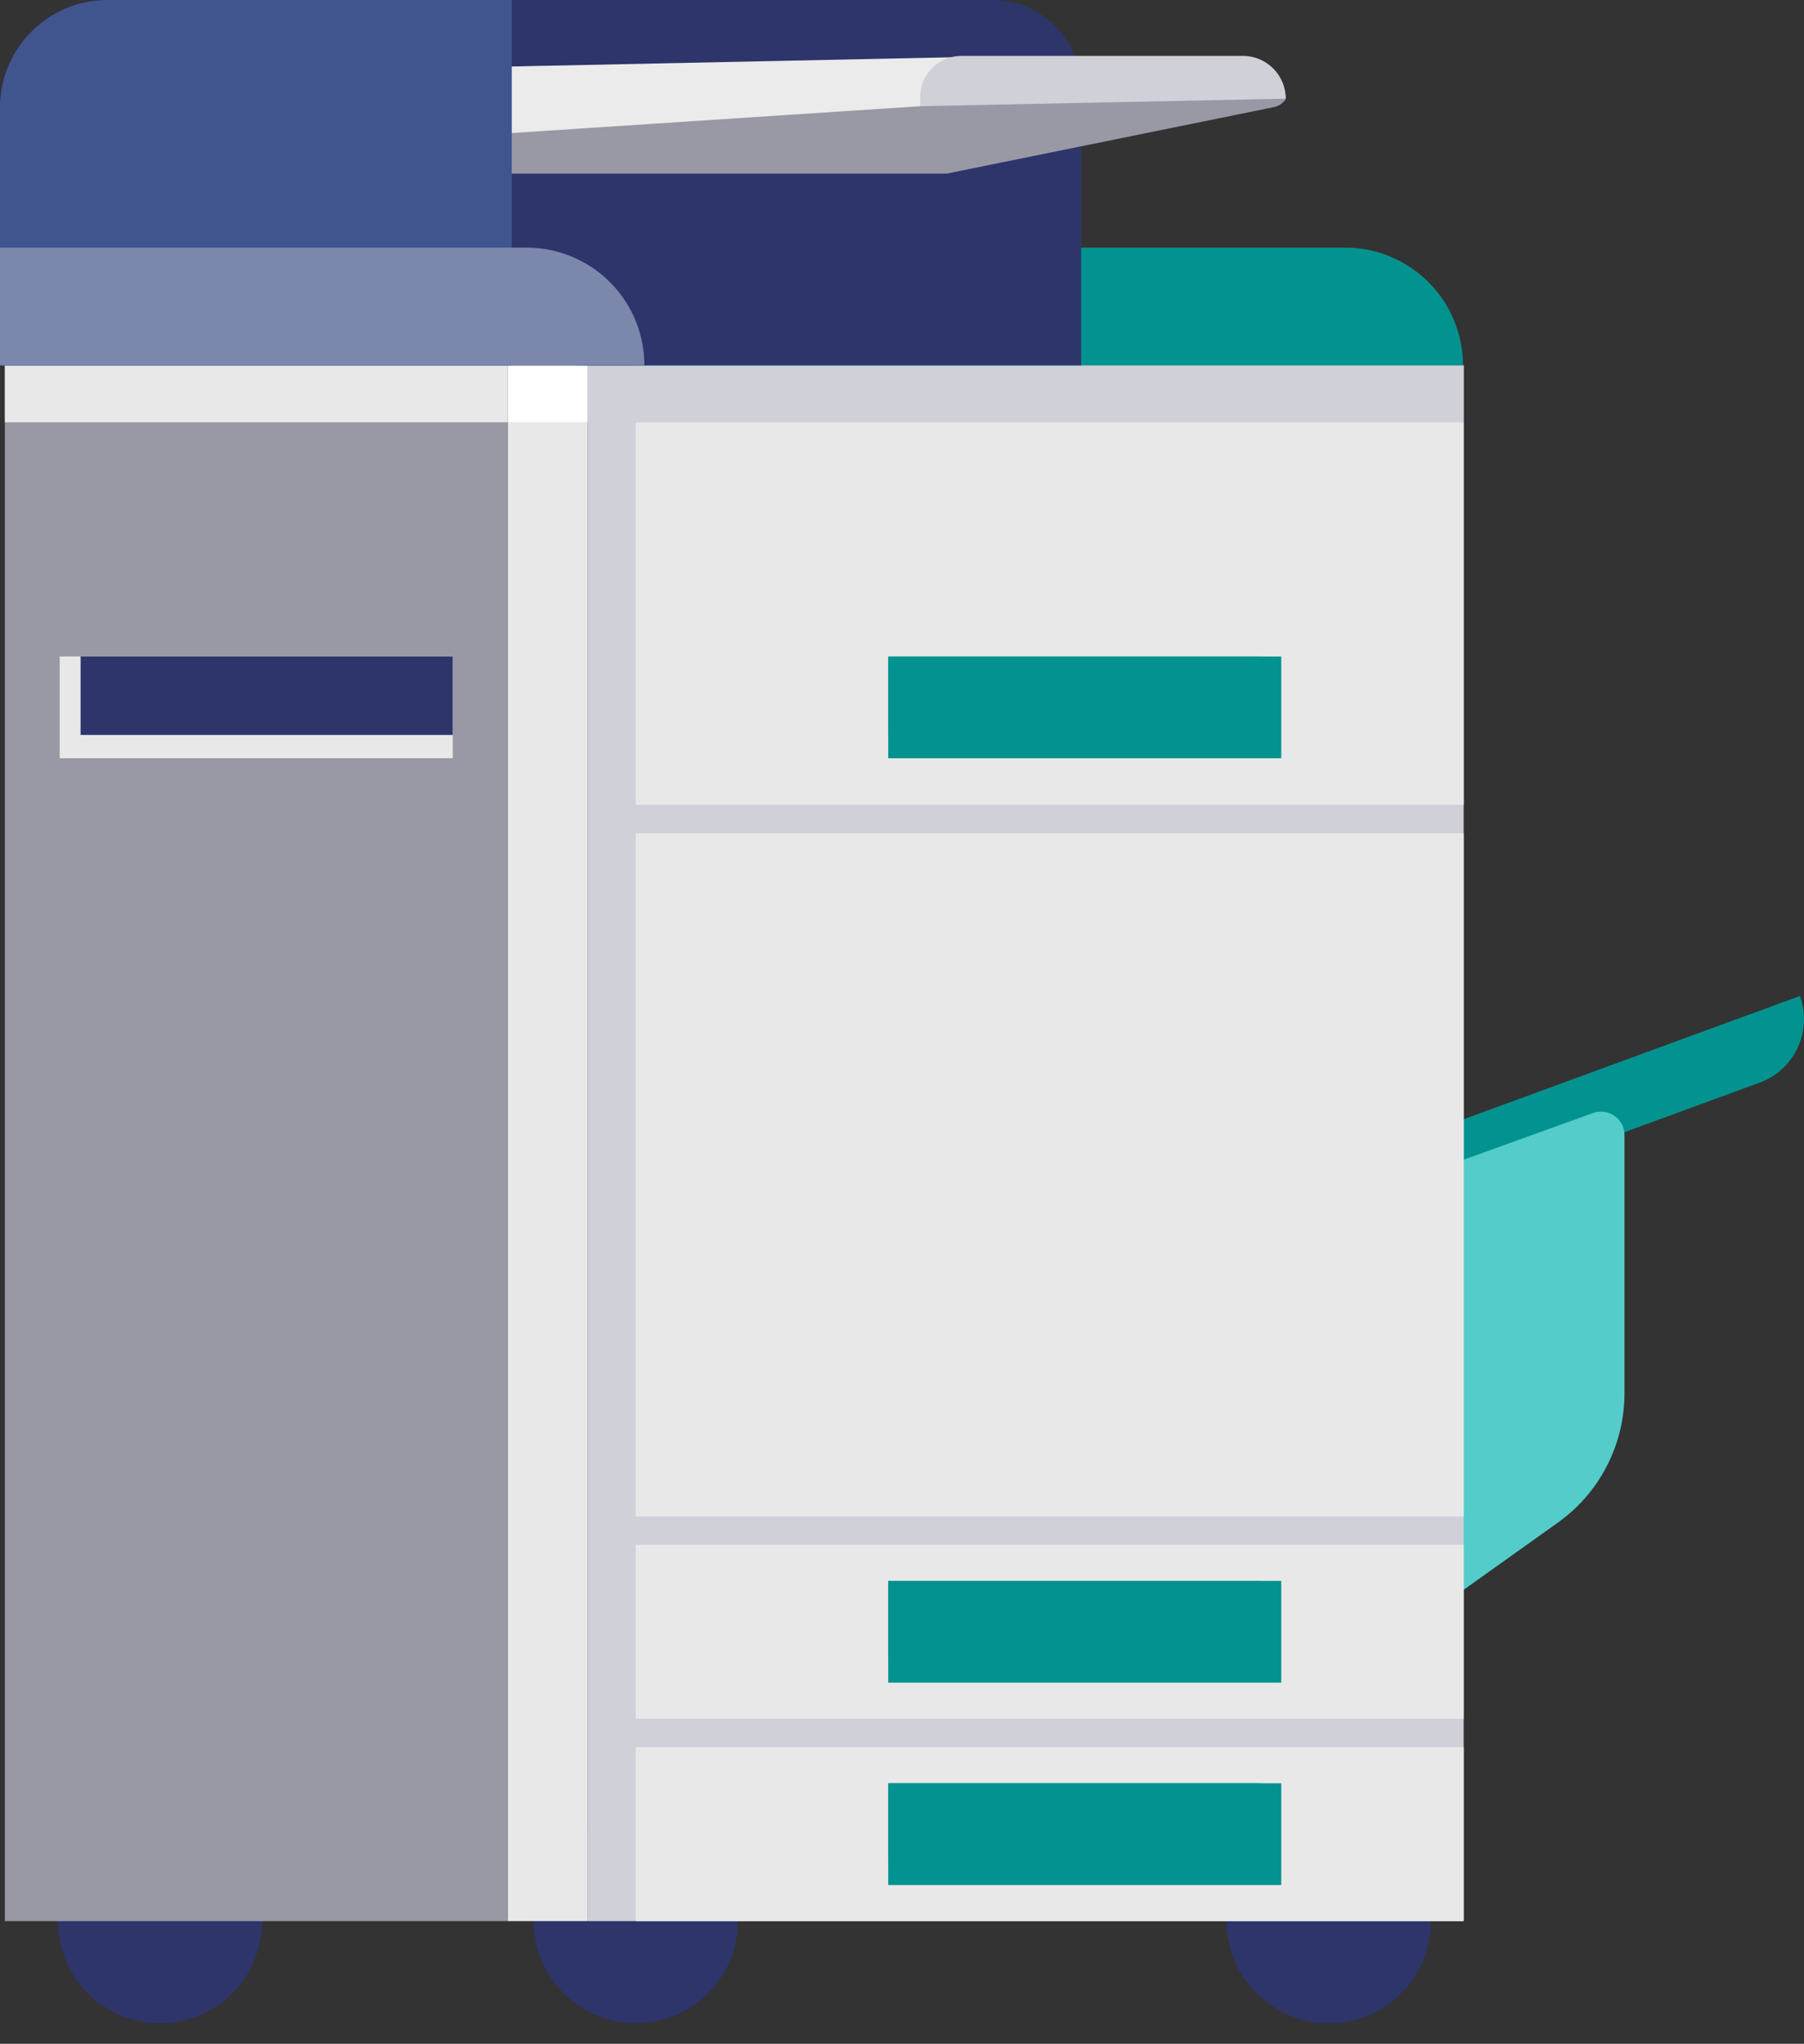<svg xmlns="http://www.w3.org/2000/svg" width="82.341" height="93.299" viewBox="0 0 82.341 93.299"><rect x="0" y="0" width="82.341" height="93.299" fill="#333333" stroke="none"/><g transform="translate(-441.779 -1345.212)"><circle cx="4.661" cy="4.661" r="4.661" transform="matrix(0.974, -0.227, 0.227, 0.974, 496.83, 1429.432)" fill="#2d356b"/><circle cx="4.661" cy="4.661" r="4.661" transform="translate(466.137 1428.25)" fill="#2d356b"/><circle cx="4.661" cy="4.661" r="4.661" transform="translate(444.423 1428.25)" fill="#2d356b"/><path d="M517.273,1385.662l-21.826,8,1.061,2.894,18.931-6.941a3.082,3.082,0,0,0,1.833-3.954Z" transform="translate(6.658 5.018)" fill="#029390"/><path d="M505.639,1409.122l-5.469,3.9v-20.047l7.075-2.552a1.072,1.072,0,0,1,1.437,1.009v11.788A7.252,7.252,0,0,1,505.639,1409.122Z" transform="translate(7.244 5.6)" fill="#54ccca"/><rect width="39.985" height="71.02" transform="translate(508.586 1432.911) rotate(180)" fill="#cfd0d8"/><rect width="3.652" height="71.02" transform="translate(468.601 1432.911) rotate(180)" fill="#e8e8e9"/><rect width="3.652" height="2.598" transform="translate(468.601 1364.489) rotate(180)" fill="#fff"/><rect width="22.949" height="71.02" transform="translate(464.949 1432.911) rotate(180)" fill="#9999a5"/><g transform="translate(444.505 1375.181)"><rect width="17.939" height="4.645" fill="#e8e8e9"/><rect width="16.987" height="3.582" transform="translate(0.952)" fill="#2d356b"/></g><rect width="22.949" height="2.598" transform="translate(464.949 1364.489) rotate(180)" fill="#e8e8e9"/><rect width="37.788" height="2.598" transform="translate(508.586 1364.489) rotate(180)" fill="#cfd0d8"/><rect width="37.788" height="17.466" transform="translate(508.586 1381.955) rotate(180)" fill="#e8e8e9"/><rect width="37.788" height="31.18" transform="translate(508.586 1414.435) rotate(180)" fill="#e8e8e9"/><rect width="37.788" height="7.939" transform="translate(508.586 1423.673) rotate(180)" fill="#e8e8e9"/><rect width="37.788" height="7.939" transform="translate(508.586 1432.911) rotate(180)" fill="#e8e8e9"/><g transform="translate(482.321 1375.181)"><rect width="17.939" height="4.645" transform="translate(17.939 4.645) rotate(180)" fill="#029390"/><rect width="16.987" height="3.582" transform="translate(16.987 3.582) rotate(180)" fill="#029390"/></g><g transform="translate(482.321 1417.381)"><rect width="17.939" height="4.645" transform="translate(17.939 4.645) rotate(180)" fill="#029390"/><rect width="16.987" height="3.582" transform="translate(16.987 3.582) rotate(180)" fill="#029390"/></g><g transform="translate(482.321 1426.619)"><rect width="17.939" height="4.645" transform="translate(17.939 4.645) rotate(180)" fill="#029390"/><rect width="16.987" height="3.582" transform="translate(16.987 3.582) rotate(180)" fill="#029390"/></g><path d="M505.658,1360.643H465.116v-5.375h35.167a5.375,5.375,0,0,1,5.375,5.375Z" transform="translate(2.895 1.248)" fill="#029390"/><path d="M4.886,0H45.293a4.053,4.053,0,0,1,4.053,4.053V16.679a0,0,0,0,1,0,0H0a0,0,0,0,1,0,0V4.886A4.886,4.886,0,0,1,4.886,0Z" transform="translate(441.779 1345.212)" fill="#2d356b"/><path d="M4.919,0H23.363a0,0,0,0,1,0,0V16.679a0,0,0,0,1,0,0H0a0,0,0,0,1,0,0V4.919A4.919,4.919,0,0,1,4.919,0Z" transform="translate(441.779 1345.212)" fill="#40558e"/><path d="M471.19,1360.643H441.779v-5.375h24.036a5.375,5.375,0,0,1,5.375,5.375Z" transform="translate(0 1.248)" fill="#7b88ac"/><path d="M495.9,1347.507l-33.341.456v4.888h19.863l14.86-3.021a.878.878,0,0,0,.6-.371h0A1.952,1.952,0,0,0,495.9,1347.507Z" transform="translate(2.578 0.285)" fill="#9999a5"/><path d="M462.563,1347.963V1351l18.639-1.225,3.106-2.269Z" transform="translate(2.579 0.285)" fill="#ebebeb"/><path d="M493.872,1347.482H481.023a1.878,1.878,0,0,0-1.878,1.878v.418l16.681-.343h0A1.953,1.953,0,0,0,493.872,1347.482Z" transform="translate(4.636 0.282)" fill="#cfd0d8"/></g></svg>